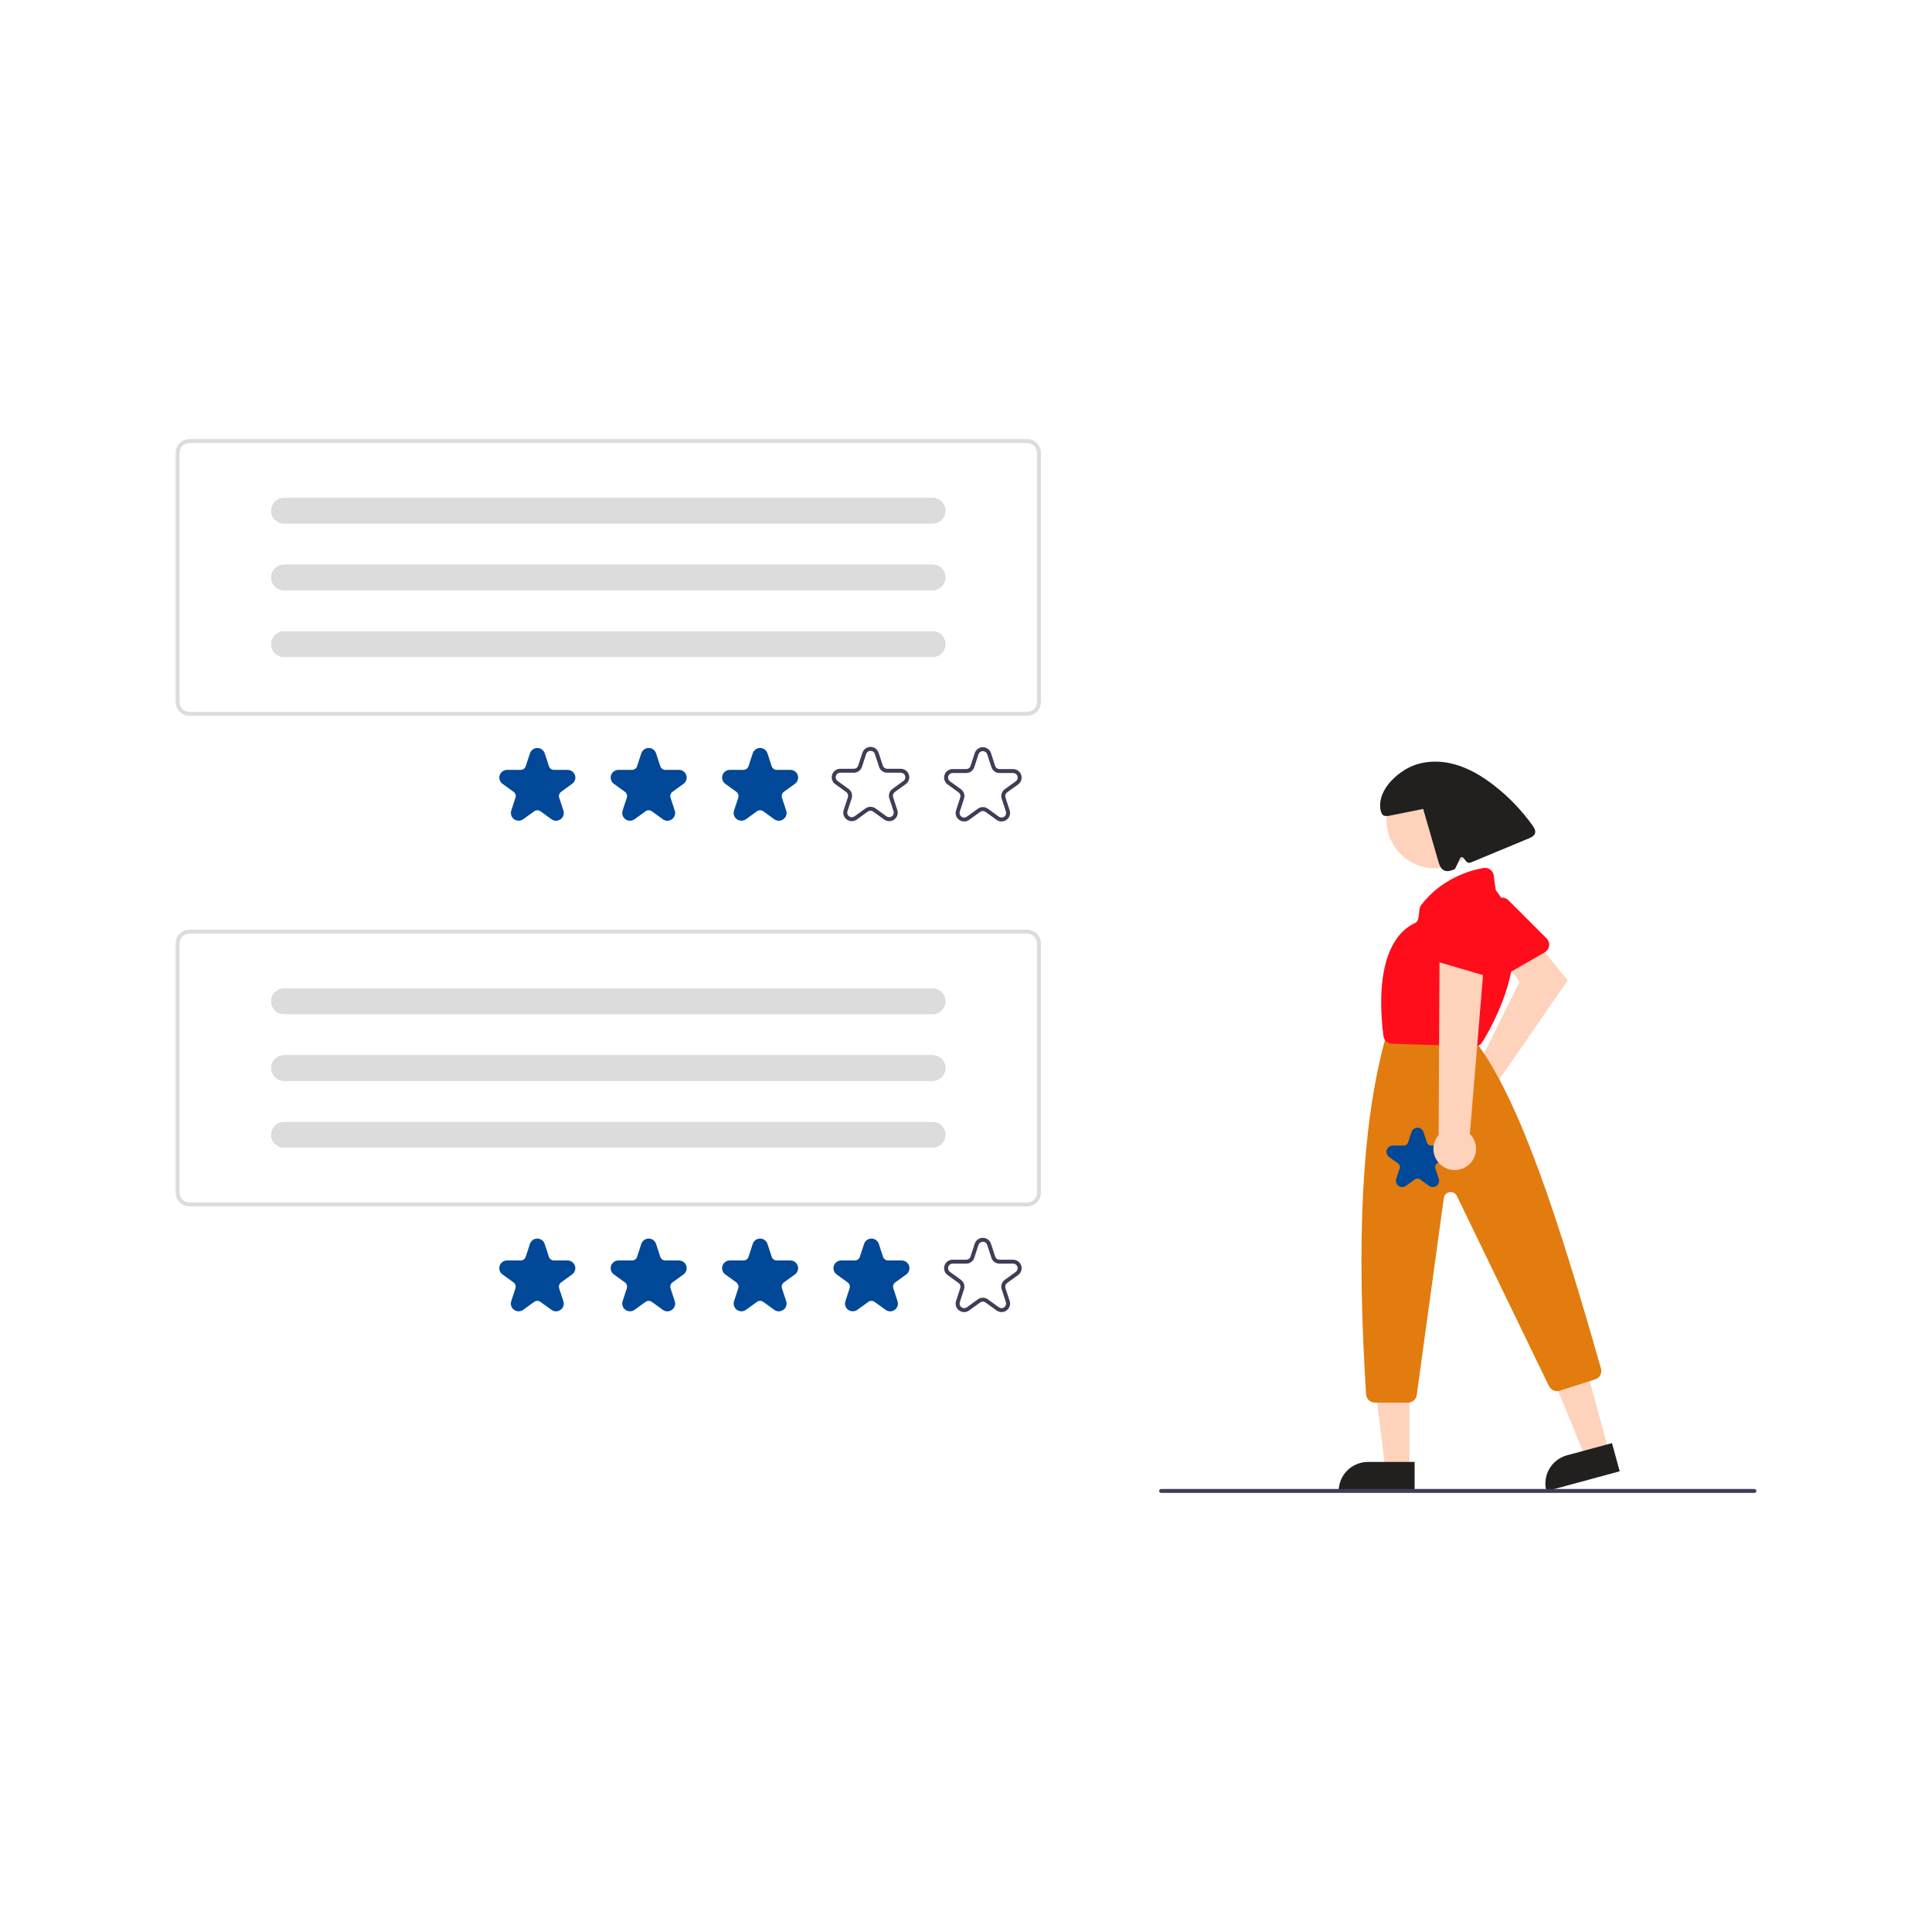 <svg width="110" height="110" viewBox="0 0 110 110" fill="none" xmlns="http://www.w3.org/2000/svg">
<g clip-path="url(#clip0_492_173078)">
<path d="M83.873 60.922C83.932 60.904 83.993 60.891 84.055 60.883L86.512 55.911L85.762 54.792L87.312 53.443L89.26 55.816L85.292 61.565C85.39 61.782 85.419 62.024 85.375 62.258C85.331 62.492 85.217 62.708 85.047 62.876C84.877 63.043 84.66 63.156 84.425 63.198C84.189 63.24 83.947 63.209 83.729 63.111C83.511 63.012 83.329 62.85 83.206 62.646C83.083 62.441 83.026 62.205 83.042 61.967C83.057 61.729 83.145 61.502 83.294 61.315C83.442 61.129 83.644 60.992 83.873 60.922Z" fill="#FFD2BB"/>
<path d="M88.067 54.13C88.034 54.166 87.996 54.196 87.953 54.22L85.439 55.671C85.379 55.706 85.311 55.728 85.242 55.736C85.173 55.744 85.102 55.737 85.036 55.716C84.969 55.696 84.907 55.661 84.855 55.616C84.802 55.57 84.759 55.514 84.729 55.451L83.506 52.879C83.454 52.771 83.443 52.647 83.475 52.532C83.506 52.416 83.579 52.315 83.679 52.248L85.237 51.193C85.335 51.127 85.452 51.097 85.569 51.108C85.686 51.119 85.796 51.17 85.879 51.253L88.058 53.43C88.15 53.523 88.203 53.648 88.205 53.778C88.207 53.909 88.158 54.035 88.067 54.13Z" fill="#FF0D1B"/>
<path d="M91.599 82.619L90.271 82.978L88.246 78.051L90.206 77.52L91.599 82.619Z" fill="#FFD2BB"/>
<path d="M89.219 82.858L91.78 82.165L92.219 83.77L88.046 84.9C87.988 84.689 87.973 84.469 88.001 84.252C88.029 84.036 88.099 83.827 88.208 83.637C88.317 83.448 88.462 83.281 88.636 83.147C88.809 83.014 89.008 82.916 89.219 82.858Z" fill="#221F1F"/>
<path d="M80.249 83.627L78.873 83.627L78.219 78.344L80.249 78.344L80.249 83.627Z" fill="#FFD2BB"/>
<path d="M77.889 83.236H80.543V84.9H76.219C76.219 84.681 76.262 84.465 76.346 84.263C76.43 84.061 76.553 83.878 76.708 83.724C76.863 83.569 77.047 83.447 77.25 83.363C77.453 83.279 77.67 83.236 77.889 83.236Z" fill="#221F1F"/>
<path d="M81.698 49.439C83.22 49.439 84.454 48.21 84.454 46.694C84.454 45.179 83.22 43.95 81.698 43.95C80.175 43.95 78.941 45.179 78.941 46.694C78.941 48.21 80.175 49.439 81.698 49.439Z" fill="#FFD2BB"/>
<path d="M80.164 79.861H78.284C78.155 79.86 78.032 79.811 77.938 79.724C77.844 79.636 77.787 79.516 77.779 79.389C77.219 70.522 77.547 64.161 78.811 59.371C78.816 59.351 78.823 59.33 78.831 59.31L78.932 59.059C78.969 58.966 79.034 58.886 79.117 58.829C79.201 58.773 79.3 58.743 79.401 58.743H83.267C83.34 58.743 83.412 58.759 83.478 58.789C83.544 58.819 83.603 58.864 83.65 58.919L84.176 59.529C84.186 59.541 84.195 59.553 84.205 59.566C86.573 62.853 88.695 69.281 91.153 77.921C91.189 78.046 91.175 78.181 91.113 78.296C91.051 78.411 90.946 78.498 90.821 78.537L88.8 79.181C88.684 79.217 88.559 79.211 88.447 79.163C88.335 79.115 88.245 79.029 88.192 78.92L82.948 68.093C82.911 68.017 82.851 67.955 82.776 67.916C82.702 67.877 82.616 67.863 82.533 67.876C82.45 67.889 82.373 67.929 82.314 67.989C82.254 68.049 82.216 68.126 82.205 68.21L80.664 79.426C80.647 79.546 80.588 79.656 80.496 79.736C80.404 79.816 80.286 79.86 80.164 79.861Z" fill="#E27C0F"/>
<path d="M83.965 59.574C83.96 59.574 83.954 59.573 83.949 59.573L79.252 59.426C79.132 59.422 79.016 59.376 78.927 59.295C78.838 59.214 78.781 59.103 78.767 58.984C78.171 54.186 79.804 52.901 80.534 52.571C80.595 52.543 80.648 52.501 80.687 52.447C80.727 52.393 80.752 52.33 80.76 52.264L80.823 51.761C80.834 51.673 80.868 51.588 80.923 51.517C82.067 50.042 83.629 49.569 84.458 49.419C84.525 49.407 84.594 49.409 84.661 49.424C84.727 49.439 84.79 49.468 84.845 49.508C84.9 49.548 84.947 49.599 84.981 49.658C85.016 49.717 85.039 49.782 85.047 49.849L85.142 50.571C85.151 50.64 85.179 50.705 85.222 50.76C87.608 53.865 84.95 58.45 84.393 59.338C84.347 59.41 84.284 59.469 84.209 59.511C84.135 59.552 84.05 59.574 83.965 59.574Z" fill="#FF0D1B"/>
<path d="M87.259 47.004C86.644 46.142 85.906 45.373 85.07 44.722C84.374 44.181 83.6 43.719 82.745 43.498C81.891 43.277 80.948 43.315 80.168 43.727C79.389 44.139 78.583 44.959 78.578 45.837C78.577 46.12 78.649 46.502 78.928 46.453L79.009 46.464C79.682 46.328 80.356 46.193 81.03 46.057C81.317 47.048 81.603 48.04 81.89 49.031C81.951 49.24 82.032 49.474 82.231 49.563C82.419 49.647 82.636 49.568 82.825 49.489C82.857 49.476 83.125 48.876 83.125 48.876C83.132 48.857 83.143 48.841 83.159 48.828C83.174 48.815 83.192 48.807 83.212 48.803C83.232 48.8 83.252 48.802 83.271 48.809C83.289 48.816 83.306 48.828 83.318 48.844L83.478 49.042C83.508 49.08 83.55 49.107 83.597 49.119C83.644 49.131 83.694 49.127 83.739 49.109C84.838 48.652 85.936 48.196 87.035 47.739C87.187 47.676 87.356 47.594 87.4 47.436C87.443 47.285 87.35 47.132 87.259 47.004Z" fill="#221F1F"/>
<path d="M99.888 85H66.108C66.079 85 66.05 84.988 66.029 84.967C66.008 84.946 65.996 84.918 65.996 84.888C65.996 84.859 66.008 84.83 66.029 84.809C66.05 84.788 66.079 84.776 66.108 84.776H99.888C99.918 84.776 99.947 84.788 99.968 84.809C99.989 84.83 100.001 84.859 100.001 84.888C100.001 84.918 99.989 84.946 99.968 84.967C99.947 84.988 99.918 85 99.888 85Z" fill="#3F3D56"/>
<path d="M81.575 67.589C81.498 67.588 81.424 67.564 81.363 67.519L80.852 67.149C80.809 67.118 80.758 67.102 80.706 67.102C80.653 67.102 80.602 67.118 80.56 67.149L80.049 67.519C79.987 67.563 79.913 67.587 79.837 67.587C79.761 67.587 79.687 67.563 79.625 67.519C79.564 67.474 79.518 67.411 79.494 67.339C79.471 67.267 79.471 67.189 79.494 67.117L79.689 66.519C79.706 66.47 79.706 66.416 79.689 66.367C79.673 66.317 79.641 66.274 79.599 66.243L79.088 65.873C79.026 65.829 78.981 65.766 78.957 65.694C78.934 65.622 78.934 65.544 78.957 65.472C78.981 65.4 79.026 65.337 79.088 65.293C79.15 65.248 79.224 65.224 79.3 65.224H79.931C79.984 65.224 80.035 65.207 80.078 65.177C80.12 65.146 80.152 65.103 80.168 65.053L80.363 64.455C80.386 64.383 80.432 64.32 80.494 64.276C80.555 64.231 80.63 64.207 80.706 64.207C80.782 64.207 80.856 64.231 80.918 64.276C80.98 64.32 81.025 64.383 81.049 64.455L81.244 65.053C81.26 65.103 81.292 65.146 81.334 65.177C81.377 65.207 81.428 65.224 81.48 65.224H82.112C82.188 65.224 82.262 65.248 82.324 65.293C82.385 65.337 82.431 65.4 82.455 65.472C82.478 65.544 82.478 65.622 82.455 65.694C82.431 65.766 82.385 65.829 82.324 65.873L81.813 66.243C81.77 66.274 81.739 66.317 81.722 66.367C81.706 66.416 81.706 66.47 81.722 66.519L81.918 67.117C81.942 67.189 81.942 67.267 81.919 67.34C81.895 67.412 81.849 67.475 81.787 67.519C81.725 67.564 81.651 67.588 81.575 67.589Z" fill="#014898"/>
<path d="M83.528 66.392C83.672 66.292 83.793 66.161 83.88 66.009C83.968 65.857 84.022 65.687 84.037 65.512C84.052 65.338 84.028 65.162 83.968 64.997C83.907 64.832 83.811 64.683 83.686 64.559L84.558 54.07L81.961 54.426L81.911 64.617C81.716 64.839 81.61 65.126 81.613 65.421C81.616 65.716 81.728 66.001 81.927 66.219C82.126 66.438 82.4 66.577 82.695 66.609C82.99 66.641 83.286 66.564 83.528 66.392Z" fill="#FFD2BB"/>
<path d="M84.726 55.581C84.678 55.581 84.629 55.574 84.582 55.56L81.794 54.744C81.727 54.724 81.665 54.691 81.612 54.646C81.558 54.602 81.514 54.546 81.484 54.484C81.453 54.421 81.435 54.353 81.432 54.284C81.429 54.214 81.441 54.145 81.466 54.08L82.498 51.426C82.541 51.314 82.623 51.221 82.729 51.164C82.835 51.107 82.958 51.09 83.076 51.116L84.918 51.515C85.033 51.54 85.136 51.604 85.208 51.696C85.281 51.789 85.319 51.903 85.316 52.02L85.23 55.092C85.226 55.223 85.172 55.347 85.078 55.438C84.984 55.529 84.858 55.581 84.726 55.581Z" fill="#FF0D1B"/>
<path d="M58.482 68.687H10.786C10.577 68.687 10.378 68.604 10.23 68.457C10.083 68.311 10 68.112 10 67.905V53.715C10 53.507 10.083 53.309 10.23 53.162C10.378 53.015 10.577 52.933 10.786 52.933H58.482C58.69 52.933 58.89 53.015 59.037 53.162C59.184 53.309 59.267 53.507 59.267 53.715V67.905C59.267 68.112 59.184 68.311 59.037 68.457C58.89 68.604 58.69 68.687 58.482 68.687ZM10.786 53.156C10.637 53.156 10.494 53.215 10.389 53.32C10.284 53.425 10.225 53.567 10.225 53.715V67.905C10.225 68.053 10.284 68.195 10.389 68.299C10.494 68.404 10.637 68.463 10.786 68.463H58.482C58.63 68.463 58.773 68.404 58.878 68.299C58.983 68.195 59.043 68.053 59.043 67.905V53.715C59.043 53.567 58.983 53.425 58.878 53.32C58.773 53.215 58.63 53.156 58.482 53.156H10.786Z" fill="#DCDCDC"/>
<path d="M31.656 74.662C31.563 74.662 31.472 74.632 31.396 74.576L30.77 74.124C30.719 74.086 30.656 74.066 30.592 74.066C30.527 74.066 30.465 74.086 30.413 74.124L29.787 74.576C29.712 74.631 29.621 74.66 29.527 74.66C29.434 74.66 29.343 74.631 29.268 74.576C29.192 74.522 29.136 74.445 29.107 74.357C29.078 74.268 29.078 74.173 29.107 74.085L29.346 73.352C29.366 73.291 29.366 73.226 29.346 73.165C29.326 73.104 29.288 73.051 29.236 73.014L28.61 72.561C28.534 72.506 28.478 72.429 28.449 72.341C28.421 72.253 28.421 72.157 28.449 72.069C28.478 71.981 28.534 71.904 28.61 71.849C28.685 71.795 28.776 71.765 28.869 71.765H29.643C29.707 71.765 29.77 71.745 29.822 71.707C29.874 71.67 29.913 71.617 29.933 71.556L30.172 70.823C30.2 70.735 30.256 70.658 30.332 70.603C30.407 70.549 30.498 70.519 30.592 70.519C30.685 70.519 30.776 70.549 30.851 70.603C30.927 70.658 30.983 70.735 31.012 70.823L31.251 71.556C31.271 71.617 31.309 71.67 31.361 71.707C31.413 71.745 31.476 71.765 31.54 71.765H32.314C32.407 71.765 32.498 71.795 32.574 71.849C32.649 71.904 32.705 71.981 32.734 72.069C32.763 72.157 32.763 72.253 32.734 72.341C32.705 72.429 32.649 72.506 32.574 72.561L31.948 73.014C31.896 73.051 31.857 73.104 31.837 73.165C31.817 73.226 31.817 73.291 31.837 73.352L32.076 74.085C32.106 74.173 32.107 74.269 32.078 74.357C32.049 74.446 31.992 74.523 31.916 74.576C31.84 74.632 31.75 74.662 31.656 74.662Z" fill="#014898"/>
<path d="M37.998 74.662C37.904 74.662 37.813 74.632 37.738 74.576L37.112 74.124C37.06 74.086 36.998 74.066 36.934 74.066C36.869 74.066 36.806 74.086 36.755 74.124L36.129 74.576C36.053 74.631 35.962 74.66 35.869 74.66C35.776 74.66 35.685 74.631 35.609 74.576C35.534 74.522 35.478 74.445 35.449 74.357C35.42 74.268 35.42 74.173 35.449 74.085L35.688 73.352C35.708 73.291 35.708 73.226 35.688 73.165C35.668 73.104 35.63 73.051 35.577 73.014L34.952 72.561C34.876 72.506 34.82 72.429 34.791 72.341C34.762 72.253 34.762 72.157 34.791 72.069C34.82 71.981 34.876 71.904 34.952 71.849C35.027 71.795 35.118 71.765 35.211 71.765H35.985C36.049 71.765 36.112 71.745 36.164 71.707C36.216 71.67 36.255 71.617 36.274 71.556L36.513 70.823C36.542 70.735 36.598 70.658 36.674 70.603C36.749 70.549 36.84 70.519 36.934 70.519C37.027 70.519 37.118 70.549 37.193 70.603C37.269 70.658 37.325 70.735 37.354 70.823L37.593 71.556C37.612 71.617 37.651 71.67 37.703 71.707C37.755 71.745 37.818 71.765 37.882 71.765H38.656C38.749 71.765 38.84 71.795 38.915 71.849C38.991 71.904 39.047 71.981 39.076 72.069C39.105 72.157 39.105 72.253 39.076 72.341C39.047 72.429 38.991 72.506 38.915 72.561L38.289 73.014C38.237 73.051 38.199 73.104 38.179 73.165C38.159 73.226 38.159 73.291 38.179 73.352L38.418 74.085C38.448 74.173 38.448 74.269 38.419 74.357C38.391 74.446 38.334 74.523 38.258 74.576C38.182 74.632 38.091 74.662 37.998 74.662Z" fill="#014898"/>
<path d="M44.342 74.662C44.248 74.662 44.157 74.632 44.082 74.576L43.456 74.124C43.404 74.086 43.342 74.066 43.277 74.066C43.213 74.066 43.15 74.086 43.098 74.124L42.472 74.576C42.397 74.631 42.306 74.66 42.213 74.66C42.12 74.66 42.029 74.631 41.953 74.576C41.878 74.522 41.822 74.445 41.793 74.357C41.764 74.268 41.764 74.173 41.793 74.085L42.032 73.352C42.052 73.291 42.052 73.226 42.032 73.165C42.012 73.104 41.973 73.051 41.921 73.014L41.295 72.561C41.22 72.506 41.164 72.429 41.135 72.341C41.106 72.253 41.106 72.157 41.135 72.069C41.164 71.981 41.22 71.904 41.295 71.849C41.371 71.795 41.462 71.765 41.555 71.765H42.329C42.393 71.765 42.456 71.745 42.508 71.707C42.56 71.67 42.598 71.617 42.618 71.556L42.857 70.823C42.886 70.735 42.942 70.658 43.017 70.603C43.093 70.549 43.184 70.519 43.277 70.519C43.37 70.519 43.461 70.549 43.537 70.603C43.612 70.658 43.669 70.735 43.697 70.823L43.936 71.556C43.956 71.617 43.995 71.67 44.047 71.707C44.099 71.745 44.161 71.765 44.226 71.765H44.999C45.093 71.765 45.184 71.795 45.259 71.849C45.334 71.904 45.391 71.981 45.419 72.069C45.448 72.157 45.448 72.253 45.419 72.341C45.391 72.429 45.334 72.506 45.259 72.561L44.633 73.014C44.581 73.051 44.542 73.104 44.523 73.165C44.503 73.226 44.503 73.291 44.523 73.352L44.762 74.085C44.792 74.173 44.792 74.269 44.763 74.357C44.734 74.446 44.678 74.523 44.601 74.576C44.526 74.632 44.435 74.662 44.342 74.662Z" fill="#014898"/>
<path d="M50.681 74.662C50.588 74.662 50.497 74.632 50.422 74.576L49.796 74.124C49.744 74.086 49.681 74.066 49.617 74.066C49.553 74.066 49.49 74.086 49.438 74.124L48.812 74.576C48.737 74.631 48.646 74.66 48.553 74.66C48.459 74.66 48.369 74.631 48.293 74.576C48.218 74.522 48.161 74.445 48.133 74.357C48.104 74.268 48.104 74.173 48.133 74.085L48.372 73.352C48.392 73.291 48.392 73.226 48.372 73.165C48.352 73.104 48.313 73.051 48.261 73.014L47.635 72.561C47.56 72.506 47.504 72.429 47.475 72.341C47.446 72.253 47.446 72.157 47.475 72.069C47.504 71.981 47.56 71.904 47.635 71.849C47.711 71.795 47.802 71.765 47.895 71.765H48.668C48.733 71.765 48.795 71.745 48.847 71.707C48.899 71.67 48.938 71.617 48.958 71.556L49.197 70.823C49.226 70.735 49.282 70.658 49.357 70.603C49.433 70.549 49.524 70.519 49.617 70.519C49.71 70.519 49.801 70.549 49.877 70.603C49.952 70.658 50.008 70.735 50.037 70.823L50.276 71.556C50.296 71.617 50.335 71.67 50.387 71.707C50.439 71.745 50.501 71.765 50.566 71.765H51.339C51.432 71.765 51.523 71.795 51.599 71.849C51.674 71.904 51.73 71.981 51.759 72.069C51.788 72.157 51.788 72.253 51.759 72.341C51.73 72.429 51.674 72.506 51.599 72.561L50.973 73.014C50.921 73.051 50.882 73.104 50.862 73.165C50.843 73.226 50.843 73.291 50.863 73.352L51.102 74.085C51.132 74.173 51.132 74.269 51.103 74.357C51.074 74.446 51.017 74.523 50.941 74.576C50.866 74.632 50.775 74.662 50.681 74.662Z" fill="#014898"/>
<path d="M54.895 74.706C54.792 74.705 54.693 74.672 54.61 74.612C54.526 74.553 54.464 74.468 54.432 74.371C54.4 74.273 54.401 74.169 54.434 74.072L54.673 73.339C54.69 73.287 54.69 73.231 54.673 73.179C54.656 73.127 54.623 73.081 54.578 73.049L53.952 72.596C53.869 72.536 53.807 72.452 53.776 72.355C53.744 72.258 53.744 72.153 53.776 72.056C53.807 71.959 53.869 71.874 53.952 71.814C54.035 71.754 54.135 71.722 54.237 71.722H55.011C55.066 71.722 55.12 71.705 55.164 71.673C55.209 71.641 55.242 71.595 55.259 71.543L55.498 70.81C55.53 70.713 55.591 70.629 55.674 70.569C55.757 70.509 55.857 70.477 55.959 70.477C56.062 70.477 56.162 70.509 56.245 70.569C56.328 70.629 56.389 70.713 56.421 70.81L56.66 71.543C56.677 71.595 56.71 71.641 56.755 71.673C56.799 71.705 56.853 71.722 56.908 71.722H57.682C57.784 71.722 57.884 71.755 57.967 71.814C58.05 71.874 58.111 71.959 58.143 72.056C58.175 72.153 58.175 72.258 58.143 72.355C58.111 72.452 58.05 72.536 57.967 72.596L57.341 73.049C57.296 73.081 57.263 73.127 57.246 73.179C57.229 73.231 57.229 73.287 57.246 73.339L57.485 74.072C57.517 74.169 57.517 74.273 57.485 74.37C57.454 74.467 57.392 74.552 57.309 74.612C57.226 74.672 57.126 74.704 57.024 74.704C56.921 74.704 56.821 74.672 56.739 74.612L56.113 74.159C56.068 74.127 56.014 74.109 55.959 74.109C55.904 74.109 55.851 74.127 55.806 74.159L55.18 74.612C55.098 74.672 54.998 74.706 54.895 74.706ZM55.959 73.886C56.062 73.886 56.162 73.918 56.245 73.978L56.87 74.431C56.915 74.463 56.969 74.481 57.024 74.481C57.079 74.481 57.133 74.463 57.177 74.431C57.222 74.399 57.255 74.353 57.272 74.301C57.289 74.249 57.289 74.193 57.272 74.141L57.033 73.408C57.001 73.311 57.001 73.207 57.032 73.11C57.064 73.013 57.126 72.928 57.209 72.868L57.835 72.415C57.879 72.383 57.913 72.338 57.93 72.286C57.947 72.234 57.947 72.177 57.93 72.125C57.913 72.073 57.879 72.028 57.835 71.995C57.79 71.963 57.737 71.946 57.682 71.946H56.908C56.806 71.946 56.706 71.914 56.623 71.854C56.54 71.794 56.478 71.709 56.447 71.612L56.207 70.879C56.19 70.827 56.157 70.782 56.113 70.75C56.068 70.717 56.014 70.7 55.959 70.7C55.904 70.7 55.851 70.717 55.806 70.75C55.761 70.782 55.728 70.827 55.711 70.879L55.472 71.612C55.441 71.709 55.379 71.794 55.296 71.854C55.213 71.914 55.113 71.946 55.011 71.946H54.237C54.182 71.946 54.129 71.963 54.084 71.995C54.039 72.028 54.006 72.073 53.989 72.125C53.972 72.177 53.972 72.234 53.989 72.286C54.006 72.338 54.039 72.383 54.084 72.415L54.71 72.868C54.793 72.928 54.855 73.013 54.886 73.11C54.918 73.207 54.918 73.311 54.886 73.408L54.647 74.141C54.63 74.193 54.63 74.249 54.647 74.301C54.664 74.353 54.697 74.399 54.742 74.431C54.786 74.463 54.84 74.481 54.895 74.481C54.95 74.481 55.004 74.463 55.048 74.431L55.674 73.978C55.757 73.918 55.857 73.886 55.959 73.886Z" fill="#3F3D56"/>
<path d="M16.173 56.285C15.979 56.285 15.794 56.362 15.657 56.498C15.52 56.634 15.443 56.819 15.443 57.011C15.443 57.204 15.52 57.389 15.657 57.525C15.794 57.661 15.979 57.738 16.173 57.738H53.095C53.289 57.738 53.474 57.661 53.611 57.525C53.748 57.389 53.825 57.204 53.825 57.011C53.825 56.819 53.748 56.634 53.611 56.498C53.474 56.362 53.289 56.285 53.095 56.285H16.173Z" fill="#CCCCCC"/>
<path d="M16.173 60.084C15.979 60.084 15.794 60.16 15.657 60.297C15.52 60.433 15.443 60.618 15.443 60.81C15.443 61.003 15.52 61.188 15.657 61.324C15.794 61.46 15.979 61.536 16.173 61.536H53.095C53.289 61.536 53.474 61.46 53.611 61.324C53.748 61.188 53.825 61.003 53.825 60.81C53.825 60.618 53.748 60.433 53.611 60.297C53.474 60.16 53.289 60.084 53.095 60.084H16.173Z" fill="#CCCCCC"/>
<path d="M16.173 63.883C15.979 63.883 15.794 63.959 15.657 64.096C15.52 64.232 15.443 64.416 15.443 64.609C15.443 64.802 15.52 64.986 15.657 65.123C15.794 65.259 15.979 65.335 16.173 65.335H53.095C53.289 65.335 53.474 65.259 53.611 65.123C53.748 64.986 53.825 64.802 53.825 64.609C53.825 64.416 53.748 64.232 53.611 64.096C53.474 63.959 53.289 63.883 53.095 63.883H16.173Z" fill="#CCCCCC"/>
<path d="M16.173 56.285C15.979 56.285 15.794 56.362 15.657 56.498C15.52 56.634 15.443 56.819 15.443 57.011C15.443 57.204 15.52 57.389 15.657 57.525C15.794 57.661 15.979 57.738 16.173 57.738H53.095C53.289 57.738 53.474 57.661 53.611 57.525C53.748 57.389 53.825 57.204 53.825 57.011C53.825 56.819 53.748 56.634 53.611 56.498C53.474 56.362 53.289 56.285 53.095 56.285H16.173Z" fill="#DCDCDC"/>
<path d="M16.173 60.084C15.979 60.084 15.794 60.16 15.657 60.297C15.52 60.433 15.443 60.618 15.443 60.81C15.443 61.003 15.52 61.188 15.657 61.324C15.794 61.46 15.979 61.536 16.173 61.536H53.095C53.289 61.536 53.474 61.46 53.611 61.324C53.748 61.188 53.825 61.003 53.825 60.81C53.825 60.618 53.748 60.433 53.611 60.297C53.474 60.16 53.289 60.084 53.095 60.084H16.173Z" fill="#DCDCDC"/>
<path d="M16.173 63.883C15.979 63.883 15.794 63.959 15.657 64.096C15.52 64.232 15.443 64.416 15.443 64.609C15.443 64.802 15.52 64.986 15.657 65.123C15.794 65.259 15.979 65.335 16.173 65.335H53.095C53.289 65.335 53.474 65.259 53.611 65.123C53.748 64.986 53.825 64.802 53.825 64.609C53.825 64.416 53.748 64.232 53.611 64.096C53.474 63.959 53.289 63.883 53.095 63.883H16.173Z" fill="#DCDCDC"/>
<path d="M58.482 40.754H10.786C10.577 40.754 10.378 40.672 10.23 40.525C10.083 40.378 10 40.179 10 39.972V25.782C10 25.575 10.083 25.376 10.23 25.229C10.378 25.083 10.577 25 10.786 25H58.482C58.69 25 58.89 25.083 59.037 25.229C59.184 25.376 59.267 25.575 59.267 25.782V39.972C59.267 40.179 59.184 40.378 59.037 40.525C58.89 40.672 58.69 40.754 58.482 40.754ZM10.786 25.224C10.637 25.224 10.494 25.282 10.389 25.387C10.284 25.492 10.225 25.634 10.225 25.782V39.972C10.225 40.12 10.284 40.262 10.389 40.367C10.494 40.472 10.637 40.531 10.786 40.531H58.482C58.63 40.531 58.773 40.472 58.878 40.367C58.983 40.262 59.043 40.12 59.043 39.972V25.782C59.043 25.634 58.983 25.492 58.878 25.387C58.773 25.282 58.63 25.224 58.482 25.224H10.786Z" fill="#DCDCDC"/>
<path d="M31.658 46.73C31.564 46.729 31.474 46.699 31.398 46.644L30.773 46.191C30.721 46.154 30.658 46.133 30.594 46.133C30.529 46.133 30.467 46.154 30.415 46.191L29.789 46.644C29.713 46.699 29.623 46.728 29.529 46.728C29.436 46.728 29.345 46.699 29.27 46.644C29.194 46.589 29.138 46.512 29.109 46.424C29.08 46.336 29.08 46.24 29.109 46.152L29.348 45.42C29.368 45.359 29.368 45.293 29.348 45.232C29.328 45.172 29.29 45.118 29.238 45.081L28.612 44.628C28.536 44.574 28.48 44.497 28.451 44.408C28.422 44.32 28.422 44.225 28.451 44.137C28.48 44.048 28.536 43.971 28.612 43.917C28.687 43.862 28.778 43.833 28.872 43.833H29.645C29.709 43.833 29.772 43.813 29.824 43.775C29.876 43.737 29.915 43.684 29.934 43.623L30.174 42.891C30.202 42.803 30.259 42.725 30.334 42.671C30.409 42.616 30.5 42.587 30.594 42.587C30.687 42.587 30.778 42.616 30.853 42.671C30.929 42.725 30.985 42.803 31.014 42.891L31.253 43.623C31.273 43.684 31.311 43.737 31.363 43.775C31.415 43.813 31.478 43.833 31.542 43.833H32.316C32.409 43.833 32.5 43.862 32.575 43.917C32.651 43.971 32.707 44.048 32.736 44.137C32.765 44.225 32.765 44.32 32.736 44.408C32.707 44.497 32.651 44.574 32.575 44.628L31.95 45.081C31.898 45.118 31.859 45.172 31.839 45.232C31.819 45.293 31.819 45.359 31.839 45.42L32.078 46.152C32.108 46.24 32.109 46.336 32.08 46.425C32.051 46.513 31.994 46.59 31.918 46.644C31.842 46.699 31.752 46.729 31.658 46.73Z" fill="#014898"/>
<path d="M37.998 46.73C37.904 46.729 37.813 46.699 37.738 46.644L37.112 46.191C37.06 46.154 36.998 46.133 36.934 46.133C36.869 46.133 36.806 46.154 36.755 46.191L36.129 46.644C36.053 46.699 35.962 46.728 35.869 46.728C35.776 46.728 35.685 46.699 35.609 46.644C35.534 46.589 35.478 46.512 35.449 46.424C35.42 46.336 35.42 46.24 35.449 46.152L35.688 45.42C35.708 45.359 35.708 45.293 35.688 45.232C35.668 45.172 35.63 45.118 35.577 45.081L34.952 44.628C34.876 44.574 34.82 44.497 34.791 44.408C34.762 44.32 34.762 44.225 34.791 44.137C34.82 44.048 34.876 43.971 34.952 43.917C35.027 43.862 35.118 43.833 35.211 43.833H35.985C36.049 43.833 36.112 43.813 36.164 43.775C36.216 43.737 36.255 43.684 36.274 43.623L36.513 42.891C36.542 42.803 36.598 42.725 36.674 42.671C36.749 42.616 36.84 42.587 36.934 42.587C37.027 42.587 37.118 42.616 37.193 42.671C37.269 42.725 37.325 42.803 37.354 42.891L37.593 43.623C37.612 43.684 37.651 43.737 37.703 43.775C37.755 43.813 37.818 43.833 37.882 43.833H38.656C38.749 43.833 38.84 43.862 38.915 43.917C38.991 43.971 39.047 44.048 39.076 44.137C39.105 44.225 39.105 44.32 39.076 44.408C39.047 44.497 38.991 44.574 38.915 44.628L38.289 45.081C38.237 45.118 38.199 45.172 38.179 45.232C38.159 45.293 38.159 45.359 38.179 45.42L38.418 46.152C38.448 46.24 38.448 46.336 38.419 46.425C38.391 46.513 38.334 46.59 38.258 46.644C38.182 46.699 38.091 46.729 37.998 46.73Z" fill="#014898"/>
<path d="M44.342 46.73C44.248 46.729 44.157 46.699 44.082 46.644L43.456 46.191C43.404 46.154 43.342 46.133 43.277 46.133C43.213 46.133 43.15 46.154 43.098 46.191L42.472 46.644C42.397 46.699 42.306 46.728 42.213 46.728C42.12 46.728 42.029 46.699 41.953 46.644C41.878 46.589 41.822 46.512 41.793 46.424C41.764 46.336 41.764 46.24 41.793 46.152L42.032 45.42C42.052 45.359 42.052 45.293 42.032 45.232C42.012 45.172 41.973 45.118 41.921 45.081L41.295 44.628C41.22 44.574 41.164 44.497 41.135 44.408C41.106 44.32 41.106 44.225 41.135 44.137C41.164 44.048 41.22 43.971 41.295 43.917C41.371 43.862 41.462 43.833 41.555 43.833H42.329C42.393 43.833 42.456 43.813 42.508 43.775C42.56 43.737 42.598 43.684 42.618 43.623L42.857 42.891C42.886 42.803 42.942 42.725 43.017 42.671C43.093 42.616 43.184 42.587 43.277 42.587C43.37 42.587 43.461 42.616 43.537 42.671C43.612 42.725 43.669 42.803 43.697 42.891L43.936 43.623C43.956 43.684 43.995 43.737 44.047 43.775C44.099 43.813 44.161 43.833 44.226 43.833H44.999C45.093 43.833 45.184 43.862 45.259 43.917C45.334 43.971 45.391 44.048 45.419 44.137C45.448 44.225 45.448 44.32 45.419 44.408C45.391 44.497 45.334 44.574 45.259 44.628L44.633 45.081C44.581 45.118 44.542 45.172 44.523 45.232C44.503 45.293 44.503 45.359 44.523 45.42L44.762 46.152C44.792 46.24 44.792 46.336 44.763 46.425C44.734 46.513 44.678 46.59 44.601 46.644C44.526 46.699 44.435 46.729 44.342 46.73Z" fill="#014898"/>
<path d="M54.895 46.772C54.792 46.772 54.693 46.739 54.61 46.678C54.526 46.619 54.464 46.535 54.432 46.437C54.4 46.34 54.401 46.235 54.434 46.138L54.673 45.406C54.69 45.353 54.69 45.297 54.673 45.245C54.656 45.193 54.623 45.148 54.578 45.115L53.952 44.663C53.869 44.603 53.807 44.518 53.776 44.421C53.744 44.324 53.744 44.219 53.776 44.123C53.807 44.026 53.869 43.941 53.952 43.881C54.035 43.821 54.135 43.789 54.237 43.789H55.011C55.066 43.789 55.12 43.771 55.164 43.739C55.209 43.707 55.242 43.661 55.259 43.609L55.498 42.877C55.53 42.78 55.591 42.695 55.674 42.635C55.757 42.575 55.857 42.543 55.959 42.543C56.062 42.543 56.162 42.575 56.245 42.635C56.328 42.695 56.389 42.78 56.421 42.877L56.66 43.609C56.677 43.661 56.71 43.707 56.755 43.739C56.799 43.771 56.853 43.789 56.908 43.789H57.682C57.784 43.789 57.884 43.821 57.967 43.881C58.05 43.941 58.111 44.026 58.143 44.123C58.175 44.219 58.175 44.324 58.143 44.421C58.111 44.518 58.05 44.603 57.967 44.663L57.341 45.115C57.296 45.148 57.263 45.193 57.246 45.245C57.229 45.297 57.229 45.353 57.246 45.406L57.485 46.138C57.517 46.235 57.517 46.34 57.485 46.437C57.454 46.534 57.392 46.618 57.309 46.678C57.226 46.738 57.126 46.77 57.024 46.77C56.921 46.77 56.821 46.738 56.739 46.678L56.113 46.226C56.068 46.193 56.014 46.176 55.959 46.176C55.904 46.176 55.851 46.193 55.806 46.226L55.18 46.678C55.098 46.739 54.998 46.772 54.895 46.772ZM55.959 45.952C56.062 45.952 56.162 45.985 56.245 46.045L56.87 46.498C56.915 46.53 56.969 46.547 57.024 46.547C57.079 46.547 57.133 46.53 57.177 46.498C57.222 46.465 57.255 46.42 57.272 46.368C57.289 46.316 57.289 46.259 57.272 46.207L57.033 45.475C57.001 45.378 57.001 45.273 57.032 45.176C57.064 45.079 57.126 44.994 57.209 44.935L57.835 44.482C57.879 44.45 57.913 44.404 57.93 44.352C57.947 44.3 57.947 44.244 57.93 44.192C57.913 44.139 57.879 44.094 57.835 44.062C57.79 44.029 57.737 44.012 57.682 44.012H56.908C56.806 44.012 56.706 43.98 56.623 43.92C56.54 43.86 56.478 43.775 56.447 43.678L56.207 42.946C56.19 42.894 56.157 42.848 56.113 42.816C56.068 42.784 56.014 42.766 55.959 42.766C55.904 42.766 55.851 42.784 55.806 42.816C55.761 42.848 55.728 42.894 55.711 42.946L55.472 43.678C55.441 43.775 55.379 43.86 55.296 43.92C55.213 43.98 55.113 44.012 55.011 44.012H54.237C54.182 44.012 54.129 44.029 54.084 44.062C54.039 44.094 54.006 44.139 53.989 44.191C53.972 44.244 53.972 44.3 53.989 44.352C54.006 44.404 54.039 44.45 54.084 44.482L54.71 44.935C54.793 44.994 54.855 45.079 54.886 45.176C54.918 45.273 54.918 45.378 54.886 45.475L54.647 46.207C54.63 46.259 54.63 46.316 54.647 46.368C54.664 46.42 54.697 46.465 54.742 46.498C54.786 46.53 54.84 46.547 54.895 46.547C54.95 46.547 55.004 46.53 55.048 46.498L55.674 46.045C55.757 45.985 55.857 45.952 55.959 45.952Z" fill="#3F3D56"/>
<path d="M48.499 46.755C48.396 46.754 48.296 46.721 48.213 46.661C48.13 46.602 48.067 46.517 48.035 46.42C48.004 46.322 48.004 46.218 48.037 46.12L48.276 45.388C48.293 45.336 48.293 45.28 48.276 45.228C48.259 45.175 48.226 45.13 48.181 45.098L47.556 44.645C47.473 44.585 47.411 44.501 47.379 44.404C47.347 44.306 47.348 44.202 47.379 44.105C47.411 44.008 47.473 43.923 47.556 43.863C47.638 43.803 47.738 43.771 47.841 43.771H48.614C48.669 43.771 48.723 43.754 48.768 43.722C48.812 43.689 48.845 43.644 48.862 43.592L49.101 42.859C49.133 42.762 49.195 42.678 49.278 42.618C49.361 42.558 49.461 42.525 49.563 42.525C49.665 42.525 49.765 42.558 49.848 42.618C49.931 42.678 49.993 42.762 50.025 42.859L50.264 43.592C50.28 43.644 50.314 43.689 50.358 43.722C50.403 43.754 50.456 43.771 50.511 43.771H51.285C51.388 43.771 51.487 43.803 51.57 43.863C51.653 43.923 51.715 44.008 51.747 44.105C51.778 44.202 51.778 44.306 51.747 44.404C51.715 44.501 51.653 44.585 51.57 44.645L50.944 45.098C50.9 45.13 50.867 45.175 50.85 45.228C50.833 45.28 50.833 45.336 50.85 45.388L51.089 46.12C51.12 46.218 51.12 46.322 51.089 46.419C51.057 46.516 50.995 46.601 50.913 46.661C50.83 46.721 50.73 46.753 50.627 46.753C50.525 46.753 50.425 46.721 50.342 46.661L49.716 46.208C49.672 46.176 49.618 46.158 49.563 46.158C49.508 46.158 49.454 46.176 49.41 46.208L48.784 46.661C48.701 46.721 48.601 46.754 48.499 46.755ZM49.563 45.935C49.665 45.935 49.765 45.967 49.848 46.027L50.474 46.48C50.519 46.512 50.572 46.529 50.627 46.529C50.682 46.529 50.736 46.512 50.781 46.48C50.825 46.448 50.858 46.402 50.875 46.35C50.892 46.298 50.892 46.242 50.875 46.19L50.636 45.457C50.604 45.36 50.604 45.255 50.636 45.158C50.668 45.061 50.73 44.977 50.813 44.917L51.438 44.464C51.483 44.432 51.516 44.387 51.533 44.334C51.55 44.282 51.55 44.226 51.533 44.174C51.516 44.122 51.483 44.076 51.438 44.044C51.394 44.012 51.34 43.995 51.285 43.995H50.511C50.409 43.995 50.309 43.962 50.226 43.903C50.143 43.843 50.081 43.758 50.05 43.661L49.811 42.928C49.794 42.876 49.761 42.831 49.716 42.798C49.672 42.766 49.618 42.749 49.563 42.749C49.508 42.749 49.454 42.766 49.41 42.798C49.365 42.831 49.332 42.876 49.315 42.928L49.076 43.661C49.044 43.758 48.983 43.843 48.9 43.903C48.817 43.962 48.717 43.995 48.614 43.995H47.841C47.786 43.995 47.732 44.012 47.688 44.044C47.643 44.076 47.61 44.122 47.593 44.174C47.576 44.226 47.576 44.282 47.593 44.334C47.61 44.387 47.643 44.432 47.687 44.464L48.313 44.917C48.396 44.977 48.458 45.061 48.49 45.158C48.522 45.256 48.521 45.36 48.49 45.457L48.251 46.19C48.233 46.242 48.233 46.298 48.251 46.35C48.267 46.402 48.301 46.448 48.345 46.48C48.39 46.512 48.444 46.529 48.498 46.529C48.554 46.529 48.607 46.512 48.652 46.48L49.278 46.027C49.361 45.967 49.46 45.935 49.563 45.935Z" fill="#3F3D56"/>
<path d="M16.173 28.352C15.979 28.352 15.794 28.428 15.657 28.564C15.52 28.701 15.443 28.885 15.443 29.078C15.443 29.27 15.52 29.455 15.657 29.591C15.794 29.728 15.979 29.804 16.173 29.804H53.095C53.289 29.804 53.474 29.728 53.611 29.591C53.748 29.455 53.825 29.27 53.825 29.078C53.825 28.885 53.748 28.701 53.611 28.564C53.474 28.428 53.289 28.352 53.095 28.352H16.173Z" fill="#CCCCCC"/>
<path d="M16.173 32.15C15.979 32.15 15.794 32.227 15.657 32.363C15.52 32.499 15.443 32.684 15.443 32.877C15.443 33.069 15.52 33.254 15.657 33.39C15.794 33.526 15.979 33.603 16.173 33.603H53.095C53.289 33.603 53.474 33.526 53.611 33.39C53.748 33.254 53.825 33.069 53.825 32.877C53.825 32.684 53.748 32.499 53.611 32.363C53.474 32.227 53.289 32.15 53.095 32.15H16.173Z" fill="#CCCCCC"/>
<path d="M16.173 35.95C15.979 35.95 15.794 36.027 15.657 36.163C15.52 36.299 15.443 36.484 15.443 36.676C15.443 36.869 15.52 37.054 15.657 37.19C15.794 37.326 15.979 37.403 16.173 37.403H53.095C53.289 37.403 53.474 37.326 53.611 37.19C53.748 37.054 53.825 36.869 53.825 36.676C53.825 36.484 53.748 36.299 53.611 36.163C53.474 36.027 53.289 35.95 53.095 35.95H16.173Z" fill="#CCCCCC"/>
<path d="M16.173 28.352C15.979 28.352 15.794 28.428 15.657 28.564C15.52 28.701 15.443 28.885 15.443 29.078C15.443 29.27 15.52 29.455 15.657 29.591C15.794 29.728 15.979 29.804 16.173 29.804H53.095C53.289 29.804 53.474 29.728 53.611 29.591C53.748 29.455 53.825 29.27 53.825 29.078C53.825 28.885 53.748 28.701 53.611 28.564C53.474 28.428 53.289 28.352 53.095 28.352H16.173Z" fill="#DCDCDC"/>
<path d="M16.173 32.15C15.979 32.15 15.794 32.227 15.657 32.363C15.52 32.499 15.443 32.684 15.443 32.877C15.443 33.069 15.52 33.254 15.657 33.39C15.794 33.526 15.979 33.603 16.173 33.603H53.095C53.289 33.603 53.474 33.526 53.611 33.39C53.748 33.254 53.825 33.069 53.825 32.877C53.825 32.684 53.748 32.499 53.611 32.363C53.474 32.227 53.289 32.15 53.095 32.15H16.173Z" fill="#DCDCDC"/>
<path d="M16.173 35.95C15.979 35.95 15.794 36.027 15.657 36.163C15.52 36.299 15.443 36.484 15.443 36.676C15.443 36.869 15.52 37.054 15.657 37.19C15.794 37.326 15.979 37.403 16.173 37.403H53.095C53.289 37.403 53.474 37.326 53.611 37.19C53.748 37.054 53.825 36.869 53.825 36.676C53.825 36.484 53.748 36.299 53.611 36.163C53.474 36.027 53.289 35.95 53.095 35.95H16.173Z" fill="#DCDCDC"/>
</g>
<defs>
<clipPath id="clip0_492_173078">
<rect width="90" height="60" fill="white" transform="translate(10 25)"/>
</clipPath>
</defs>
</svg>
